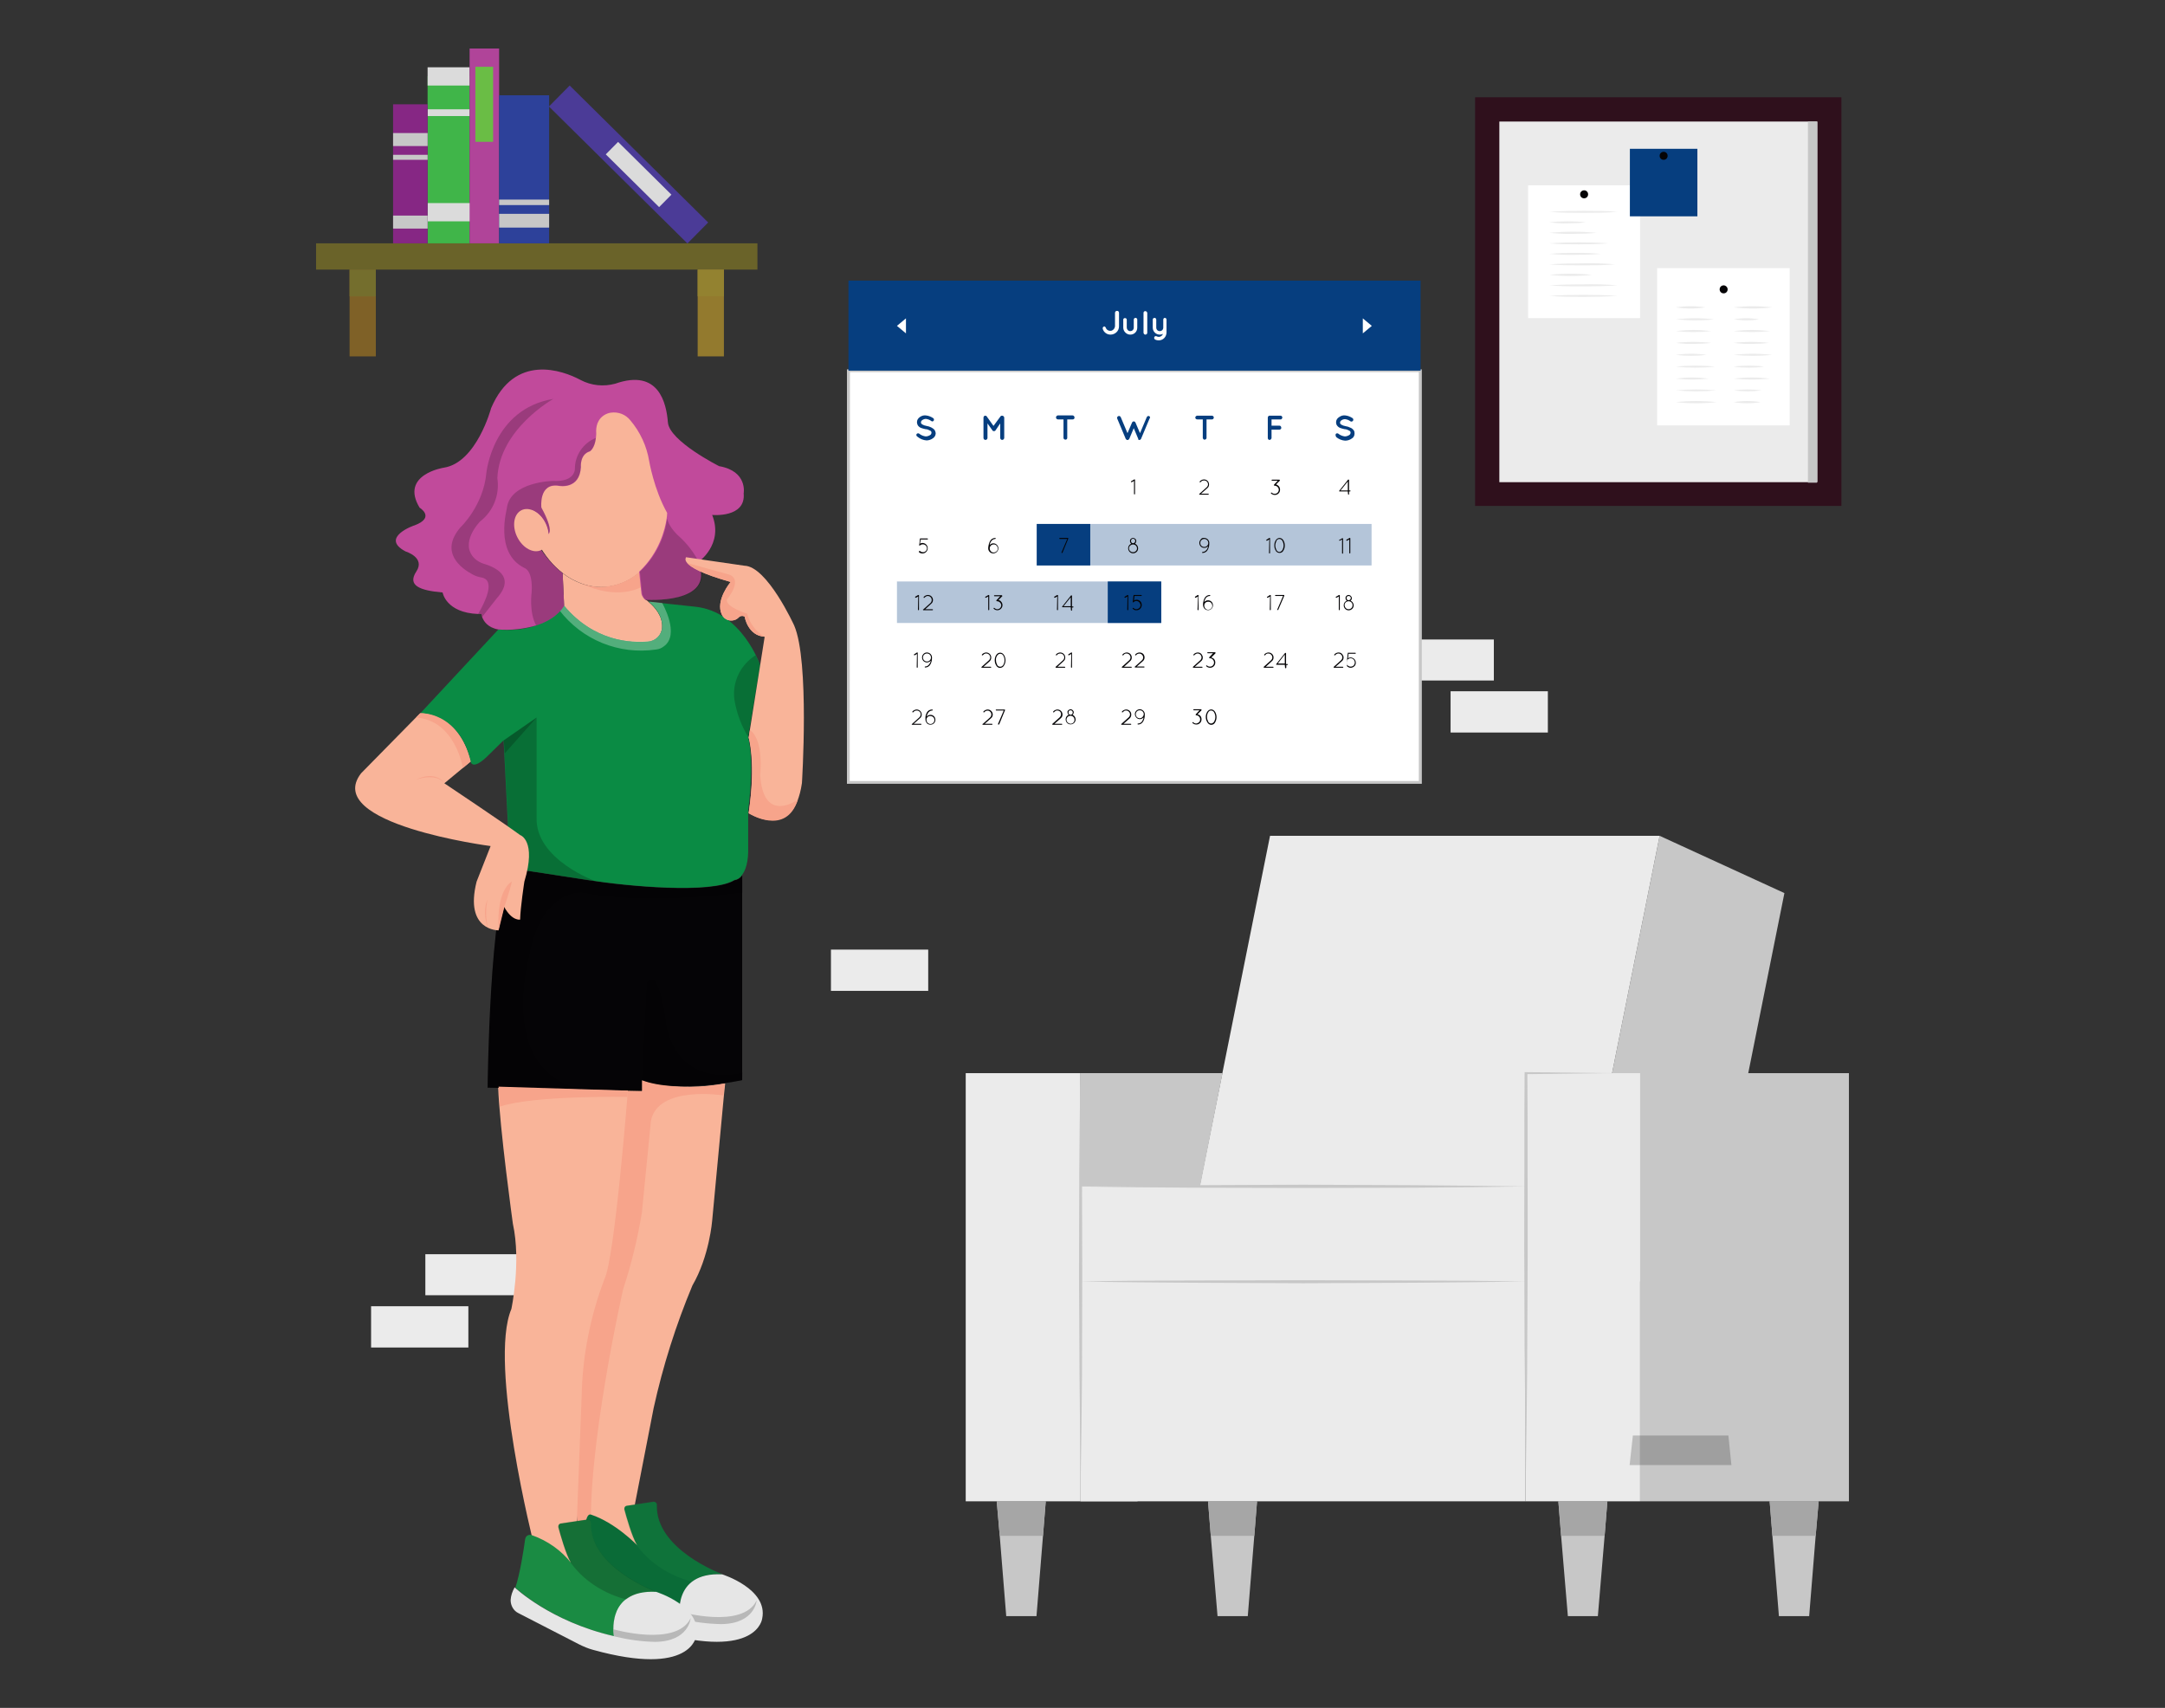 <?xml version="1.0" encoding="utf-8"?>
<!-- Generator: Adobe Illustrator 23.0.3, SVG Export Plug-In . SVG Version: 6.00 Build 0)  -->
<svg version="1.1" id="Layer_1" xmlns="http://www.w3.org/2000/svg" xmlns:xlink="http://www.w3.org/1999/xlink" x="0px" y="0px"
	 viewBox="0 0 865.8 682.9" style="enable-background:new 0 0 865.8 682.9;" xml:space="preserve">
<rect x="0" y="0" width="865.8" height="682.9" fill="#333333" stroke="none"/>
<style type="text/css">
	.st0{fill:#6A6329;}
	.st1{fill:#7F6127;}
	.st2{fill:#746E2D;}
	.st3{fill:#937A2E;}
	.st4{fill:#938230;}
	.st5{fill:#40B549;}
	.st6{fill:#DBDBDB;}
	.st7{fill:#B04499;}
	.st8{fill:#6ABD45;}
	.st9{fill:#4B3B97;}
	.st10{fill:#2D419A;}
	.st11{fill:#C7C7C7;}
	.st12{fill:#862784;}
	.st13{fill:#EBEBEB;}
	.st14{fill:#2F101C;}
	.st15{fill:#FFFFFF;}
	.st16{fill:#050406;}
	.st17{fill:#063E7F;}
	.st18{fill:#A6A6A6;}
	.st19{opacity:0.2;enable-background:new    ;}
	.st20{opacity:0.3;fill:#063E7F;enable-background:new    ;}
	.st21{fill:#F9B499;}
	.st22{fill:#F7A48B;}
	.st23{fill:#0A8B44;}
	.st24{opacity:0.3;fill:#FFFFFF;enable-background:new    ;}
	.st25{fill:#0A6B37;}
	.st26{fill:#E6E6E6;}
	.st27{opacity:0.2;fill:#279546;enable-background:new    ;}
	.st28{fill:#C14A9B;}
	.st29{fill:#1A8B43;}
</style>
<rect x="126.4" y="97.3" class="st0" width="176.5" height="10.5"/>
<rect x="139.8" y="107.8" class="st1" width="10.5" height="34.7"/>
<rect x="139.8" y="107.8" class="st2" width="10.5" height="10.7"/>
<rect x="279" y="107.8" class="st3" width="10.5" height="34.7"/>
<rect x="279" y="107.8" class="st4" width="10.5" height="10.7"/>
<rect x="171" y="30.5" class="st5" width="16.8" height="66.8"/>
<rect x="171" y="26.9" class="st6" width="16.8" height="7.3"/>
<rect x="171" y="43.7" class="st6" width="16.8" height="2.7"/>
<rect x="171" y="81.2" class="st6" width="18.9" height="7.3"/>
<rect x="187.8" y="19.4" class="st7" width="11.8" height="77.9"/>
<rect x="190.1" y="26.7" class="st8" width="7.1" height="30"/>
<rect x="245.5" y="26.8" transform="matrix(0.703 -0.711 0.711 0.703 27.883 198.295)" class="st9" width="11.8" height="77.9"/>
<rect x="251.9" y="54.7" transform="matrix(0.703 -0.711 0.711 0.703 26.277 202.368)" class="st6" width="7" height="30"/>
<rect x="199.6" y="38.1" class="st10" width="20" height="59.2"/>
<rect x="199.6" y="85.5" class="st11" width="20" height="5.5"/>
<rect x="199.6" y="79.8" class="st11" width="20" height="2.2"/>
<rect x="157.2" y="41.7" class="st12" width="13.8" height="55.6"/>
<rect x="157.2" y="86.2" class="st11" width="13.8" height="5.2"/>
<rect x="157.2" y="53.2" class="st11" width="13.8" height="5.2"/>
<rect x="157.2" y="61.9" class="st11" width="13.8" height="2"/>
<rect x="170.1" y="501.5" class="st13" width="38.9" height="16.4"/>
<rect x="148.4" y="522.3" class="st13" width="38.9" height="16.5"/>
<rect x="580.1" y="276.4" class="st13" width="38.9" height="16.5"/>
<rect x="558.5" y="255.7" class="st13" width="38.9" height="16.4"/>
<rect x="693.4" y="522.3" class="st13" width="38.9" height="16.5"/>
<rect x="332.3" y="379.7" class="st13" width="38.9" height="16.5"/>
<rect x="671.7" y="43.6" class="st13" width="38.9" height="16.5"/>
<rect x="693.4" y="64.3" class="st13" width="38.9" height="16.5"/>
<rect x="589.9" y="38.9" class="st14" width="146.5" height="163.4"/>
<rect x="599.6" y="48.6" class="st13" width="127.2" height="144.2"/>
<rect x="611.1" y="74.1" class="st15" width="44.8" height="53.1"/>
<path class="st16" d="M635.1,77.7c0,0.9-0.7,1.6-1.6,1.6s-1.6-0.7-1.6-1.6c0-0.9,0.7-1.6,1.6-1.6l0,0
	C634.4,76.1,635.1,76.8,635.1,77.7z"/>
<path class="st13" d="M619.6,84.7c4.5-0.3,9.1-0.4,13.6-0.4s9.1,0,13.6,0.4c-4.5,0.4-9.1,0.4-13.6,0.4S624.2,85.1,619.6,84.7z"/>
<path class="st13" d="M619.6,88.9c2.4-0.3,4.9-0.4,7.3-0.4c2.5,0,4.9,0.1,7.3,0.4c-2.4,0.3-4.9,0.4-7.3,0.4
	C624.5,89.4,622.1,89.2,619.6,88.9z"/>
<path class="st13" d="M619.6,93.1c6.3-0.6,12.6-0.6,18.9,0c-3.2,0.3-6.3,0.4-9.5,0.4C625.9,93.6,622.8,93.4,619.6,93.1z"/>
<path class="st13" d="M619.6,97.3c4-0.3,7.9-0.4,11.8-0.4s7.9,0.1,11.8,0.4c-3.9,0.3-7.9,0.4-11.8,0.4S623.6,97.7,619.6,97.3z"/>
<path class="st13" d="M619.6,101.5c3.4-0.3,6.8-0.4,10.3-0.4c3.4,0,6.9,0.1,10.3,0.4c-3.4,0.3-6.8,0.4-10.3,0.4
	C626.5,102,623,101.8,619.6,101.5z"/>
<path class="st13" d="M619.6,105.7c4.4-0.3,8.8-0.4,13.2-0.4c4.4-0.1,8.8,0,13.1,0.4c-4.4,0.4-8.8,0.4-13.1,0.4
	S624,106.1,619.6,105.7z"/>
<path class="st13" d="M619.6,109.9c5.7-0.6,11.3-0.6,17,0C631,110.5,625.3,110.5,619.6,109.9z"/>
<path class="st13" d="M619.6,114.1c4.5-0.3,9.1-0.4,13.6-0.4c4.5-0.1,9.1,0,13.6,0.4c-4.5,0.3-9.1,0.4-13.6,0.4
	S624.2,114.5,619.6,114.1z"/>
<path class="st13" d="M619.6,118.3c4.5-0.3,9.1-0.4,13.6-0.4s9.1,0.1,13.6,0.4c-4.5,0.3-9.1,0.4-13.6,0.4S624.2,118.7,619.6,118.3z"
	/>
<rect x="662.7" y="107.2" class="st15" width="53" height="62.9"/>
<path class="st16" d="M690.9,115.7c0,0.9-0.7,1.6-1.6,1.6s-1.6-0.7-1.6-1.6s0.7-1.6,1.6-1.6c0,0,0,0,0,0l0,0
	C690.1,114.1,690.9,114.8,690.9,115.7C690.9,115.7,690.9,115.7,690.9,115.7z"/>
<path class="st13" d="M670.2,122.9c3.9-0.6,7.9-0.6,11.8,0C678,123.5,674.1,123.5,670.2,122.9z"/>
<path class="st13" d="M670.2,127.7c5.1-0.6,10.2-0.6,15.2,0c-2.5,0.3-5.1,0.4-7.6,0.4C675.2,128.1,672.7,127.9,670.2,127.7z"/>
<path class="st13" d="M670.2,132.4c4.7-0.6,9.4-0.6,14.1,0C679.6,132.9,674.9,132.9,670.2,132.4z"/>
<path class="st13" d="M670.2,137.1c2.3-0.3,4.7-0.4,7-0.4c2.4,0,4.7,0.1,7.1,0.4c-2.3,0.3-4.7,0.4-7.1,0.4
	C674.9,137.6,672.5,137.4,670.2,137.1z"/>
<path class="st13" d="M670.2,141.9c4.1-0.6,8.2-0.6,12.3,0C678.4,142.4,674.2,142.4,670.2,141.9z"/>
<path class="st13" d="M670.2,146.6c2.6-0.3,5.2-0.4,7.8-0.4c2.6,0,5.2,0.1,7.8,0.4c-2.6,0.3-5.2,0.4-7.9,0.4
	C675.4,147,672.8,146.9,670.2,146.6z"/>
<path class="st13" d="M670.2,151.4c4.3-0.6,8.7-0.6,13,0C678.8,151.9,674.5,151.9,670.2,151.4z"/>
<path class="st13" d="M670.2,156.1c5.4-0.5,10.8-0.5,16.2,0C681,156.6,675.6,156.6,670.2,156.1z"/>
<path class="st13" d="M670.2,160.8c5.4-0.6,10.8-0.6,16.2,0C681,161.4,675.6,161.4,670.2,160.8z"/>
<path class="st13" d="M693.3,122.9c5.1-0.6,10.3-0.6,15.4,0C703.6,123.5,698.5,123.5,693.3,122.9z"/>
<path class="st13" d="M693.3,127.7c3.4-0.6,6.8-0.6,10.1,0c-1.7,0.3-3.4,0.4-5.1,0.4C696.7,128.1,695,127.9,693.3,127.7z"/>
<path class="st13" d="M693.3,132.4c4.8-0.6,9.7-0.6,14.5,0C703,132.9,698.2,132.9,693.3,132.4z"/>
<path class="st13" d="M693.3,137.1c2.3-0.3,4.7-0.4,7.1-0.4c2.4,0,4.7,0.1,7,0.4c-2.3,0.3-4.7,0.4-7,0.4
	C698.1,137.6,695.7,137.4,693.3,137.1z"/>
<path class="st13" d="M693.3,141.9c5.1-0.6,10.3-0.6,15.4,0C703.6,142.4,698.5,142.4,693.3,141.9z"/>
<path class="st13" d="M693.3,146.6c2-0.3,4.1-0.4,6.1-0.4c2.1,0,4.1,0.1,6.1,0.4c-2,0.3-4.1,0.4-6.1,0.4
	C697.4,147,695.4,146.9,693.3,146.6z"/>
<path class="st13" d="M693.3,151.4c4.8-0.6,9.7-0.6,14.5,0C703,151.9,698.2,151.9,693.3,151.4z"/>
<path class="st13" d="M693.3,156.1c3.7-0.5,7.5-0.5,11.2,0C700.8,156.6,697.1,156.6,693.3,156.1z"/>
<path class="st13" d="M693.3,160.8c3.6-0.6,7.2-0.6,10.8,0C700.5,161.4,696.9,161.4,693.3,160.8z"/>
<rect x="651.8" y="59.5" class="st17" width="27" height="27"/>
<path class="st16" d="M666.9,62.3c0,0.9-0.7,1.6-1.6,1.6c-0.9,0-1.6-0.7-1.6-1.6c0-0.9,0.7-1.6,1.6-1.6l0,0
	C666.2,60.7,666.9,61.4,666.9,62.3z"/>
<rect x="723" y="48.6" class="st11" width="3.6" height="144.4"/>
<polygon class="st11" points="628,512.4 682.4,512.4 713.6,357.1 663.7,334.2 "/>
<polygon class="st13" points="472.1,512.4 628,512.4 663.7,334.2 507.9,334.2 "/>
<rect x="655.9" y="429.1" class="st11" width="83.5" height="171.2"/>
<polygon class="st11" points="432.1,600.3 454.9,600.3 488.9,429.1 432.1,429.1 "/>
<rect x="610.1" y="429.1" class="st13" width="45.8" height="171.2"/>
<rect x="386.2" y="429.1" class="st13" width="45.9" height="171.2"/>
<rect x="432.1" y="512.4" class="st13" width="178" height="87.9"/>
<rect x="432.1" y="474.4" class="st13" width="178" height="38.3"/>
<path class="st11" d="M644.7,429.1l-17.3-0.2l-17.3-0.2h-0.4v0.4l-0.1,20v20c0,13.3-0.1,26.7,0,40.1c0.1,13.4,0,26.7,0.2,40.1
	s0.2,26.7,0.4,40.1c0.2-13.3,0.4-26.7,0.5-40.1c0.1-13.4,0.1-26.7,0.2-40.1s0-26.7,0-40.1v-20l-0.1-20l-0.4,0.4l17.3-0.2
	L644.7,429.1z"/>
<path class="st11" d="M432.1,429.1c-0.3,13.4-0.4,26.8-0.5,40.2l-0.1,40.2l0.2,40.2l0.2,20.1l0.3,20.1l0.3-20.1l0.2-20.1l0.1-40.2
	l-0.1-40.2C432.5,455.9,432.4,442.5,432.1,429.1z"/>
<path class="st11" d="M432.1,512.4c14.8,0.3,29.7,0.4,44.5,0.5l44.5,0.2l44.5-0.2l22.3-0.2l22.3-0.3l-22.3-0.3l-22.3-0.1l-44.5-0.1
	l-44.5,0.1C461.8,512,446.9,512.1,432.1,512.4z"/>
<path class="st11" d="M432.1,474.4c14.8,0.3,29.7,0.4,44.5,0.5l44.5,0.1l44.5-0.1l22.3-0.2l22.3-0.3l-22.3-0.3l-22.3-0.2l-44.4-0.2
	l-44.5,0.2C461.8,474,446.9,474.2,432.1,474.4z"/>
<polygon class="st11" points="707.7,600.3 708.8,614.1 711.4,646.2 723.5,646.2 726.1,614.1 727.3,600.3 "/>
<polygon class="st18" points="727.3,600.3 707.7,600.3 708.8,614.1 726.1,614.1 "/>
<polygon class="st11" points="623.2,600.3 624.3,614.1 627,646.2 639,646.2 641.7,614.1 642.8,600.3 "/>
<polygon class="st18" points="642.8,600.3 623.2,600.3 624.3,614.1 641.7,614.1 "/>
<polygon class="st11" points="483.1,600.3 484.2,614.1 486.9,646.2 499,646.2 501.6,614.1 502.7,600.3 "/>
<polygon class="st18" points="502.7,600.3 483.1,600.3 484.2,614.1 501.6,614.1 "/>
<polygon class="st11" points="398.6,600.3 399.8,614.1 402.4,646.2 414.5,646.2 417.1,614.1 418.2,600.3 "/>
<polygon class="st18" points="398.6,600.3 399.8,614.1 417.1,614.1 418.2,600.3 "/>
<polygon class="st19" points="651.7,585.8 692.4,585.8 691.2,574 653,574 "/>
<rect x="339.3" y="148.3" class="st15" width="228.8" height="164.6"/>
<path class="st11" d="M568.6,313.4H338.7V147.7h229.9V313.4z M339.8,312.3h227.6V148.8H339.9L339.8,312.3z"/>
<rect x="414.6" y="209.5" class="st20" width="133.9" height="16.6"/>
<rect x="358.7" y="232.5" class="st20" width="105.6" height="16.6"/>
<rect x="339.3" y="112.2" class="st17" width="228.8" height="36"/>
<rect x="414.6" y="209.5" class="st17" width="21.4" height="16.6"/>
<rect x="443" y="232.5" class="st17" width="21.4" height="16.6"/>
<path class="st17" d="M366.6,173.5c0.3-0.3,0.7-0.3,1-0.1c0.7,0.6,1.7,1,2.6,1.1c0.6,0,1.2-0.2,1.7-0.5c0.4-0.2,0.6-0.6,0.6-1
	c0-0.2,0-0.3-0.1-0.4c-0.1-0.2-0.2-0.3-0.4-0.4c-0.6-0.3-1.2-0.6-1.9-0.6l0,0c-0.6-0.1-1.2-0.3-1.8-0.5c-0.5-0.2-1-0.6-1.3-1.1
	c-0.2-0.4-0.3-0.8-0.3-1.2c0-0.8,0.4-1.5,1.1-2c0.7-0.5,1.5-0.8,2.4-0.7c1.1,0.1,2.1,0.5,3,1.1c0.3,0.2,0.4,0.6,0.2,1c0,0,0,0,0,0
	l0,0c-0.2,0.3-0.6,0.4-0.9,0.2c0,0,0,0,0,0l0,0c-0.6-0.5-1.4-0.8-2.2-0.9c-0.6,0-1.1,0.2-1.5,0.5c-0.3,0.2-0.5,0.5-0.5,0.9
	c0,0.1,0,0.3,0.1,0.4c0.1,0.1,0.2,0.3,0.4,0.4c0.5,0.3,1.1,0.5,1.7,0.6l0,0c0.7,0.1,1.3,0.3,1.9,0.6c0.6,0.3,1,0.6,1.4,1.1
	c0.2,0.3,0.3,0.7,0.4,1.2c0,0.9-0.5,1.7-1.2,2.1c-0.7,0.5-1.6,0.8-2.5,0.8c-1.3-0.1-2.5-0.6-3.5-1.4
	C366.4,174.3,366.3,173.9,366.6,173.5C366.5,173.5,366.6,173.5,366.6,173.5z"/>
<path class="st17" d="M401.6,167v8.1c0,0.4-0.4,0.8-0.8,0.8c-0.4,0-0.8-0.3-0.8-0.8v-5.8l-1.9,2.8c-0.1,0.2-0.4,0.3-0.6,0.3l0,0
	c-0.3,0-0.5-0.1-0.6-0.3l-2-2.8v5.8c0,0.4-0.3,0.8-0.8,0.8c-0.4,0-0.8-0.3-0.8-0.8l0,0V167c0-0.4,0.3-0.8,0.7-0.8c0,0,0,0,0,0l0,0
	c0.2,0,0.5,0.1,0.6,0.3l2.7,3.8l2.8-3.8c0.1-0.2,0.4-0.3,0.6-0.3l0,0C401.2,166.2,401.6,166.6,401.6,167z"/>
<path class="st17" d="M429,167.7h-2.2v7.4c0,0.4-0.3,0.7-0.7,0.7c0,0,0,0,0,0l0,0c-0.4,0-0.8-0.3-0.8-0.7c0,0,0,0,0,0l0,0v-7.4h-2.2
	c-0.4,0-0.8-0.3-0.8-0.8c0-0.4,0.3-0.7,0.7-0.8c0,0,0,0,0,0h5.9c0.4,0,0.7,0.3,0.8,0.7c0,0,0,0,0,0l0,0
	C429.8,167.4,429.4,167.7,429,167.7z"/>
<path class="st17" d="M459.7,167.4l-3.4,8.1c0,0,0,0.1-0.1,0.1l0,0l-0.1,0.1l0,0l-0.1,0.1l0,0c0,0-0.1,0.1-0.1,0.1h-0.5
	c-0.1,0-0.1,0-0.1-0.1l0,0l-0.1-0.1l0,0v-0.1l0,0v-0.1l-1.8-4.3l-1.8,4.3c0,0,0,0.1-0.1,0.1l0,0l-0.1,0.1l0,0l-0.1,0.1l0,0
	c0,0-0.1,0.1-0.1,0.1h-0.6c0,0-0.1,0-0.1-0.1l0,0l-0.1-0.1l0,0l-0.1-0.1l0,0l-0.1-0.1l-3.4-8.1c-0.2-0.4,0-0.8,0.4-1c0,0,0,0,0,0
	c0.4-0.2,0.8,0,1,0.4c0,0,0,0,0,0l2.7,6.4l1.8-4.2c0.1-0.3,0.4-0.5,0.7-0.5c0.3,0,0.6,0.2,0.7,0.5l1.8,4.2l2.7-6.4
	c0.2-0.4,0.6-0.6,1-0.4l0,0C460,166.6,460,167.1,459.7,167.4z"/>
<path class="st17" d="M484.7,167.7h-2.2v7.4c0,0.4-0.4,0.7-0.8,0.7c-0.4,0-0.6-0.3-0.7-0.7v-7.4h-2.2c-0.4,0-0.8-0.3-0.8-0.7
	c0,0,0,0,0,0l0,0c0-0.4,0.3-0.7,0.7-0.8h5.9c0.4,0,0.8,0.3,0.8,0.7c0,0,0,0,0,0C485.4,167.4,485.1,167.7,484.7,167.7z"/>
<path class="st17" d="M507,175.1V167c0-0.4,0.3-0.8,0.7-0.8c0,0,0,0,0,0h4.5c0.4,0.1,0.7,0.5,0.6,0.9c-0.1,0.3-0.3,0.6-0.6,0.6h-3.7
	v2.5h3.2c0.4,0,0.7,0.4,0.7,0.9c0,0.4-0.3,0.6-0.7,0.7h-3.2v3.3c0,0.4-0.4,0.8-0.8,0.8C507.3,175.9,507,175.6,507,175.1
	C507,175.2,507,175.1,507,175.1L507,175.1z"/>
<path class="st17" d="M534.2,173.5c0.3-0.3,0.7-0.3,1-0.1c0.7,0.6,1.7,1,2.6,1.1c0.6,0,1.2-0.2,1.7-0.5c0.4-0.2,0.6-0.6,0.6-1
	c0-0.2,0-0.3-0.1-0.4c-0.1-0.2-0.2-0.3-0.4-0.4c-0.6-0.3-1.2-0.6-1.9-0.6l0,0c-0.6-0.1-1.2-0.3-1.8-0.5c-0.5-0.2-1-0.6-1.3-1.1
	c-0.2-0.3-0.3-0.8-0.3-1.2c0-0.8,0.5-1.6,1.2-2c0.7-0.5,1.5-0.8,2.4-0.7c1.1,0.1,2.1,0.5,3,1.1c0.3,0.2,0.4,0.7,0.2,1c0,0,0,0,0,0
	c-0.2,0.3-0.6,0.5-1,0.3c0,0,0,0,0,0l0,0c-0.6-0.5-1.4-0.8-2.2-0.9c-0.6,0-1.1,0.2-1.5,0.5c-0.3,0.2-0.5,0.5-0.5,0.9
	c0,0.1,0,0.3,0.1,0.4c0.1,0.1,0.2,0.3,0.4,0.4c0.5,0.3,1.1,0.5,1.7,0.6l0,0c0.7,0.1,1.3,0.3,1.9,0.6c0.6,0.2,1,0.6,1.4,1.1
	c0.2,0.3,0.3,0.8,0.3,1.2c0,0.9-0.4,1.7-1.2,2.1c-0.7,0.5-1.6,0.8-2.6,0.8c-1.3-0.1-2.5-0.6-3.5-1.4
	C534.1,174.3,534,173.9,534.2,173.5L534.2,173.5z"/>
<path class="st16" d="M367.6,220.6c-0.1-0.1-0.1-0.2,0-0.3c0.1-0.1,0.2-0.1,0.3,0l0,0c0.3,0.3,0.7,0.5,1.2,0.5
	c0.9,0,1.6-0.7,1.6-1.6c0-0.4-0.2-0.8-0.5-1.1c-0.6-0.6-1.7-0.6-2.3,0c0,0,0,0,0,0c-0.1,0.1-0.2,0.1-0.3,0l0,0c0,0,0,0,0-0.1l0,0
	v-0.1l0,0l0.3-2.5c0-0.1,0-0.1,0.1-0.1c0,0,0.1,0,0.1,0h2.8c0.1,0,0.2,0.1,0.2,0.2c0,0,0,0,0,0c0,0.1-0.1,0.2-0.2,0.2l0,0h-2.7
	l-0.3,1.7c0.3-0.2,0.6-0.3,1-0.3c1.1,0,2.1,0.9,2.1,2.1c0,1.1-0.9,2.1-2.1,2.1c-0.6,0-1.1-0.2-1.5-0.6l0,0L367.6,220.6z"/>
<path class="st16" d="M395.9,216.4c0.4-0.8,1.2-1.3,2.1-1.3c0.1,0,0.2,0.1,0.2,0.2l0,0c0,0.1-0.1,0.2-0.2,0.2
	c-0.8,0-1.4,0.5-1.8,1.2c-0.2,0.4-0.4,0.8-0.4,1.2c0.7-0.8,2-0.9,2.8-0.1c0.8,0.7,0.9,2,0.1,2.8c-0.7,0.8-2,0.9-2.8,0.2
	c-0.4-0.4-0.7-0.9-0.7-1.4v-0.4C395.3,218,395.5,217.2,395.9,216.4z M395.8,219.2c0,0,0,0.1,0,0.1v0.1c0.1,0.9,0.8,1.6,1.7,1.5
	c0.9-0.1,1.6-0.8,1.5-1.7c-0.1-0.9-0.8-1.6-1.7-1.5C396.5,217.7,395.8,218.4,395.8,219.2L395.8,219.2z"/>
<path class="st16" d="M424.5,220.9l2.3-5.4h-3c-0.1,0-0.2-0.1-0.2-0.2c0-0.1,0.1-0.2,0.2-0.2h3.2c0,0,0.1,0,0.1,0
	c0.1,0,0.1,0.1,0.1,0.1c0,0,0,0,0,0.1c0,0,0,0.1,0,0.1l-2.3,5.6c0,0.1-0.1,0.1-0.2,0.1c0,0-0.1,0-0.1,0
	C424.5,221.1,424.5,221,424.5,220.9z"/>
<path class="st16" d="M453.1,215.1c0.7,0,1.3,0.5,1.3,1.2c0,0.4-0.2,0.8-0.5,1.1c1,0.4,1.5,1.6,1.1,2.6c-0.4,1-1.6,1.5-2.6,1.1
	s-1.5-1.6-1.1-2.6c0.2-0.5,0.6-0.9,1.1-1.1c-0.3-0.2-0.5-0.6-0.5-1C451.8,215.7,452.4,215.1,453.1,215.1
	C453.1,215.1,453.1,215.1,453.1,215.1L453.1,215.1z M453.1,220.8c0.9,0,1.6-0.7,1.6-1.5c0,0,0,0,0,0l0,0c0-0.9-0.7-1.6-1.6-1.6
	c-0.8,0-1.5,0.6-1.6,1.3c0,0.1,0,0.2,0,0.3C451.5,220.1,452.2,220.8,453.1,220.8L453.1,220.8z M453.1,217.2c0.5,0,0.9-0.4,0.9-0.9
	c0-0.5-0.4-0.9-0.9-0.9l0,0c-0.5,0-0.8,0.4-0.8,0.9l0,0C452.3,216.8,452.6,217.2,453.1,217.2L453.1,217.2z"/>
<path class="st16" d="M481.6,215.1c1,0,1.9,0.8,2,1.8l0,0v0.5c0,0.8-0.2,1.7-0.6,2.4c-0.4,0.8-1.2,1.3-2.1,1.3l0,0
	c-0.1,0-0.2-0.1-0.2-0.2c0,0,0,0,0,0c0-0.1,0.1-0.1,0.2-0.2c0.8,0,1.4-0.5,1.8-1.1c0.2-0.4,0.4-0.8,0.4-1.2c-0.7,0.8-2,0.9-2.8,0.2
	s-0.9-2-0.2-2.8C480.4,215.2,481,215,481.6,215.1L481.6,215.1z M483.2,217.1c0-0.9-0.7-1.6-1.6-1.6c-0.9,0-1.6,0.7-1.6,1.6
	c0,0.9,0.7,1.6,1.6,1.6C482.5,218.7,483.2,218,483.2,217.1C483.2,217.1,483.2,217.1,483.2,217.1z"/>
<path class="st16" d="M507.6,215.7l-0.9,0.5h-0.1c-0.1,0-0.1,0-0.2-0.1c-0.1-0.1,0-0.2,0.1-0.3c0,0,0,0,0,0l0,0l1.1-0.7
	c0.1-0.1,0.2,0,0.3,0.1c0,0,0,0,0,0c0,0.1,0,0.1,0,0.2v5.7c0,0.1-0.1,0.2-0.2,0.2c0,0,0,0,0,0c-0.1,0-0.2-0.1-0.2-0.2c0,0,0,0,0,0
	L507.6,215.7z"/>
<path class="st16" d="M509.6,218.1c0-0.8,0.2-1.5,0.6-2.1c0.3-0.5,0.9-0.9,1.5-0.9c0.6,0,1.2,0.4,1.5,0.9c0.4,0.6,0.6,1.4,0.6,2.1
	c0,0.8-0.2,1.5-0.6,2.1c-0.4,0.8-1.4,1.1-2.3,0.7c-0.3-0.2-0.6-0.4-0.7-0.7C509.8,219.6,509.6,218.9,509.6,218.1z M510,218.1
	c0,0.7,0.2,1.3,0.5,1.9c0.2,0.4,0.7,0.7,1.1,0.7c0.5,0,0.9-0.3,1.2-0.7c0.7-1.2,0.7-2.6,0-3.8c-0.2-0.4-0.7-0.7-1.2-0.7
	c-0.5,0-0.9,0.3-1.1,0.7C510.2,216.8,510,217.5,510,218.1z"/>
<path class="st16" d="M536.7,215.7l-0.9,0.5h-0.1c-0.1,0-0.2-0.1-0.2-0.2c0-0.1,0-0.1,0.1-0.1l0,0l1.2-0.7c0.1,0,0.2,0,0.3,0.1
	c0,0.1,0,0.1,0,0.2v5.7c0,0.1-0.1,0.2-0.2,0.2c-0.1,0-0.2-0.1-0.2-0.2L536.7,215.7z"/>
<path class="st16" d="M539.6,215.7l-0.9,0.5h-0.1c-0.1,0-0.1,0-0.2-0.1c-0.1-0.1,0-0.2,0.1-0.3c0,0,0,0,0,0l0,0l1.2-0.7
	c0.1-0.1,0.2,0,0.3,0.1c0,0,0,0,0,0c0,0.1,0,0.1,0,0.2v5.7c0,0.1-0.1,0.2-0.2,0.2l0,0c-0.1,0-0.2-0.1-0.2-0.2L539.6,215.7z"/>
<path class="st16" d="M453.5,192.3l-0.9,0.5c0,0-0.1,0-0.1,0c-0.1,0-0.1,0-0.2-0.1c-0.1-0.1,0-0.2,0.1-0.3c0,0,0,0,0,0l0,0l1.2-0.7
	c0.1-0.1,0.2,0,0.3,0.1c0,0,0,0,0,0l0,0c0,0,0,0.1,0,0.1v5.6c0,0.1-0.1,0.2-0.2,0.2c0,0,0,0,0,0l0,0c-0.1,0-0.2-0.1-0.2-0.2
	L453.5,192.3z"/>
<path class="st16" d="M479.7,197.4l2.9-2.6c0.3-0.3,0.5-0.7,0.5-1.1c0-0.9-0.7-1.6-1.6-1.6c0,0,0,0,0,0c-0.4,0-0.8,0.1-1.1,0.4
	l-0.3,0.3c-0.1,0.1-0.2,0.1-0.3,0l0,0c-0.1-0.1-0.1-0.2,0-0.3c0,0,0,0,0,0l0,0l0.3-0.3c0.4-0.3,0.9-0.5,1.4-0.5c1.1,0,2,0.9,2,2
	c0,0.6-0.2,1.1-0.7,1.5l-2.5,2.2h2.9c0.1,0,0.2,0.1,0.2,0.2l0,0c0,0.1-0.1,0.2-0.2,0.2h-3.5c-0.1,0-0.1,0-0.2-0.1
	C479.6,197.7,479.6,197.5,479.7,197.4L479.7,197.4z"/>
<path class="st16" d="M511.9,192.1l-1.6,1.6c0.4,0.1,0.7,0.3,1,0.6c0.4,0.4,0.6,0.9,0.6,1.5c0,0.6-0.2,1.1-0.6,1.5
	c-0.4,0.4-0.9,0.6-1.5,0.6c-0.5,0-1.1-0.2-1.5-0.6c-0.1-0.1-0.1-0.2,0-0.3c0.1-0.1,0.2-0.1,0.3,0c0.6,0.6,1.7,0.6,2.3,0
	c0.3-0.3,0.5-0.7,0.5-1.2c0-0.4-0.2-0.8-0.5-1.1c-0.3-0.3-0.7-0.5-1.2-0.5c-0.1,0-0.1,0-0.2-0.1l0,0c-0.1-0.1-0.1-0.2,0-0.3
	c0,0,0,0,0,0l0,0l1.5-1.6h-2.3c-0.1,0-0.2-0.1-0.2-0.2c0,0,0,0,0,0l0,0c0-0.1,0.1-0.2,0.2-0.2c0,0,0,0,0,0h2.9
	c0.1,0,0.2,0.1,0.2,0.2c0,0,0,0,0,0l0,0L511.9,192.1L511.9,192.1z"/>
<path class="st16" d="M539,196.5h-3.3c0,0-0.1,0-0.1,0c-0.1-0.1-0.1-0.2,0-0.3c0,0,0,0,0,0l0,0l3.5-4.4l0,0c0.1-0.1,0.2-0.1,0.3,0
	c0,0,0,0,0,0l0,0c0,0,0.1,0.1,0.1,0.1l0,0v4.2h0.4c0.1,0,0.2,0.1,0.2,0.2c0,0,0,0,0,0c0,0.1-0.1,0.2-0.2,0.2l0,0h-0.4v1.1
	c0,0.1-0.1,0.2-0.2,0.2l0,0l0,0c-0.1,0-0.2-0.1-0.2-0.2c0,0,0,0,0,0L539,196.5z M539,196.1v-3.6l-2.9,3.6H539z"/>
<path class="st16" d="M366.7,261.5l-0.9,0.5h-0.1c-0.1,0-0.1,0-0.2-0.1c-0.1-0.1,0-0.2,0.1-0.3c0,0,0,0,0,0l0,0l1.1-0.7
	c0.1-0.1,0.2,0,0.3,0.1c0,0,0,0,0,0c0,0.1,0,0.1,0,0.2v5.6c0,0.1-0.1,0.2-0.2,0.2l0,0c-0.1,0-0.2-0.1-0.2-0.2L366.7,261.5z"/>
<path class="st16" d="M370.7,260.9c1,0,1.9,0.8,2,1.8l0,0v0.5c0,0.8-0.2,1.7-0.6,2.4c-0.4,0.8-1.2,1.3-2.1,1.3l0,0
	c-0.1,0-0.2-0.1-0.2-0.2c0-0.1,0.1-0.2,0.2-0.2c0,0,0,0,0,0l0,0c0.8,0,1.4-0.5,1.8-1.2c0.2-0.4,0.4-0.7,0.4-1.1
	c-0.7,0.8-2,0.9-2.8,0.2s-0.9-2-0.2-2.8C369.6,261.1,370.1,260.9,370.7,260.9L370.7,260.9z M372.3,262.9c0-0.9-0.7-1.6-1.6-1.6
	c-0.9,0-1.6,0.7-1.6,1.6c0,0.9,0.7,1.6,1.6,1.6C371.6,264.5,372.3,263.8,372.3,262.9L372.3,262.9z"/>
<path class="st16" d="M392.6,266.6l2.9-2.6c0.3-0.3,0.5-0.7,0.5-1.1c0-0.9-0.7-1.6-1.6-1.6c-0.4,0-0.8,0.1-1,0.4L393,262
	c-0.1,0.1-0.2,0.1-0.3,0l0,0c-0.1-0.1-0.1-0.2,0-0.3l0,0l0.3-0.3c0.4-0.3,0.9-0.5,1.4-0.5c1.1,0,2,0.9,2,2c0,0.6-0.2,1.1-0.6,1.5
	l-2.5,2.2h2.9c0.1,0,0.2,0.1,0.2,0.2c0,0,0,0,0,0c0,0.1-0.1,0.2-0.2,0.2h-3.5c-0.1,0-0.1,0-0.2-0.1
	C392.4,266.9,392.4,266.8,392.6,266.6L392.6,266.6z"/>
<path class="st16" d="M397.8,264c0-0.8,0.2-1.5,0.6-2.1c0.5-0.8,1.5-1.2,2.4-0.7c0.3,0.2,0.5,0.4,0.7,0.7c0.4,0.6,0.6,1.4,0.6,2.1
	c0,0.8-0.2,1.5-0.6,2.1c-0.4,0.8-1.5,1.2-2.3,0.8c0,0,0,0,0,0c-0.3-0.2-0.6-0.4-0.8-0.8C398,265.5,397.8,264.8,397.8,264z
	 M398.3,264c0,0.7,0.2,1.3,0.5,1.9c0.2,0.4,0.7,0.7,1.2,0.7c0.5,0,0.9-0.3,1.2-0.7c0.7-1.2,0.7-2.6,0-3.8c-0.2-0.4-0.7-0.7-1.2-0.7
	c-0.5,0-0.9,0.3-1.2,0.7C398.4,262.7,398.2,263.3,398.3,264z"/>
<path class="st16" d="M422.2,266.6l2.9-2.6c0.3-0.3,0.5-0.7,0.5-1.1c0-0.9-0.7-1.6-1.6-1.6c-0.4,0-0.8,0.1-1.1,0.4l-0.3,0.3
	c-0.1,0.1-0.2,0.1-0.3,0l0,0c-0.1-0.1-0.1-0.2,0-0.3l0,0l0.3-0.3c0.4-0.3,0.9-0.5,1.4-0.5c1.1,0,2,0.9,2,2c0,0.6-0.2,1.1-0.7,1.5
	l-2.4,2.2h2.9c0.1,0,0.2,0.1,0.2,0.2c0,0.1-0.1,0.2-0.2,0.2h-3.5c-0.1,0-0.1,0-0.2-0.1C422.1,266.9,422.1,266.8,422.2,266.6
	C422.2,266.7,422.2,266.6,422.2,266.6z"/>
<path class="st16" d="M428.4,261.5l-0.9,0.5h-0.1c-0.1,0-0.2,0-0.2-0.1c-0.1-0.1,0-0.2,0.1-0.3l0,0l1.1-0.7c0.1-0.1,0.2,0,0.3,0.1
	c0,0,0,0,0,0c0,0.1,0,0.1,0,0.2v5.6c0,0.1-0.1,0.2-0.2,0.2l0,0c-0.1,0-0.2-0.1-0.2-0.2L428.4,261.5z"/>
<path class="st16" d="M448.7,266.6l2.9-2.6c0.3-0.3,0.5-0.7,0.5-1.1c0-0.9-0.7-1.6-1.6-1.6c-0.4,0-0.8,0.1-1,0.4l-0.3,0.3
	c-0.1,0.1-0.2,0.1-0.3,0l0,0c-0.1-0.1-0.1-0.2,0-0.3l0,0l0.3-0.3c0.4-0.3,0.9-0.5,1.4-0.5c1.1,0,2,0.9,2,2c0,0.6-0.2,1.1-0.7,1.5
	l-2.4,2.2h2.9c0.1,0,0.2,0.1,0.2,0.2c0,0,0,0,0,0c0,0.1-0.1,0.2-0.2,0.2h-3.5c-0.1,0-0.1,0-0.2-0.1
	C448.5,266.9,448.5,266.8,448.7,266.6L448.7,266.6z"/>
<path class="st16" d="M453.8,266.6l2.9-2.6c0.6-0.6,0.6-1.6,0-2.2c-0.6-0.6-1.5-0.6-2.1-0.1l-0.3,0.3c-0.1,0.1-0.2,0.1-0.3,0l0,0
	c-0.1-0.1-0.1-0.2,0-0.3l0,0l0.3-0.3c0.4-0.3,0.9-0.5,1.4-0.5c0.6,0,1.1,0.2,1.5,0.6c0.7,0.8,0.7,2.1-0.1,2.8l-2.5,2.2h2.9
	c0.1,0,0.2,0.1,0.2,0.2c0,0.1-0.1,0.2-0.2,0.2H454c-0.1,0-0.1,0-0.2-0.1C453.8,266.8,453.8,266.7,453.8,266.6z"/>
<path class="st16" d="M477.1,266.6l2.9-2.6c0.3-0.3,0.5-0.7,0.5-1.1c0-0.9-0.7-1.6-1.6-1.6c0,0,0,0,0,0c-0.4,0-0.7,0.2-1,0.4
	l-0.3,0.3c-0.1,0.1-0.2,0.1-0.3,0l0,0c-0.1-0.1-0.1-0.2,0-0.3l0.3-0.3c0.4-0.3,0.9-0.5,1.4-0.5c0.6,0,1.1,0.2,1.5,0.7
	c0.3,0.4,0.5,0.8,0.5,1.3c0,0.6-0.2,1.1-0.7,1.5l-2.5,2.2h2.9c0.1,0,0.2,0.1,0.2,0.2c0,0.1-0.1,0.2-0.2,0.2h-3.5
	c-0.1,0-0.1,0-0.1-0.1C477,266.9,477,266.8,477.1,266.6L477.1,266.6z"/>
<path class="st16" d="M486,261.3l-1.6,1.6c0.4,0.1,0.8,0.3,1,0.5c0.4,0.4,0.6,0.9,0.6,1.5c0,0.6-0.2,1.1-0.6,1.5
	c-0.4,0.4-0.9,0.6-1.5,0.6c-0.5,0-1.1-0.2-1.5-0.6c-0.1-0.1-0.1-0.2,0-0.3l0,0c0.1-0.1,0.2-0.1,0.3,0c0.6,0.6,1.7,0.6,2.3,0
	c0.3-0.3,0.5-0.7,0.5-1.2c0-0.4-0.2-0.9-0.5-1.2c-0.3-0.3-0.7-0.5-1.2-0.5c-0.1,0-0.1,0-0.2-0.1l0,0c-0.1-0.1-0.1-0.2,0-0.3l0,0
	l1.5-1.6H483c-0.1,0-0.2-0.1-0.2-0.2s0.1-0.2,0.2-0.2l0,0h2.9c0.1,0,0.2,0.1,0.2,0.2v0.1C486.1,261.3,486,261.3,486,261.3z"/>
<path class="st16" d="M505.4,266.6l2.9-2.6c0.3-0.3,0.5-0.7,0.5-1.1c0-0.9-0.7-1.6-1.6-1.6c-0.4,0-0.8,0.1-1,0.4l-0.3,0.3
	c-0.1,0.1-0.2,0.1-0.3,0l0,0c-0.1-0.1-0.1-0.2,0-0.3l0,0l0.3-0.3c0.4-0.3,0.9-0.5,1.4-0.5c1.1,0,2,0.9,2,2c0,0.6-0.2,1.1-0.7,1.5
	l-2.4,2.2h2.9c0.1,0,0.2,0.1,0.2,0.2c0,0,0,0,0,0c0,0.1-0.1,0.2-0.2,0.2h-3.5c-0.1,0-0.1,0-0.2-0.1
	C505.3,266.9,505.3,266.8,505.4,266.6L505.4,266.6z"/>
<path class="st16" d="M513.8,265.8h-3.3c0,0-0.1,0-0.1,0c-0.1-0.1-0.1-0.2,0-0.3c0,0,0,0,0,0l0,0l3.5-4.4l0,0c0.1-0.1,0.2-0.1,0.3,0
	l0,0c0,0,0.1,0.1,0.1,0.1v4.3h0.4c0.1,0,0.2,0,0.3,0.1c0,0,0,0,0,0c0,0.1,0,0.2-0.1,0.3c0,0,0,0,0,0c0,0-0.1,0-0.1,0h-0.4v1
	c0,0.1,0,0.2-0.2,0.3c-0.1,0-0.2,0-0.3-0.2l0,0c0,0,0-0.1,0-0.1L513.8,265.8z M513.8,265.3v-3.6l-2.8,3.6L513.8,265.3z"/>
<path class="st16" d="M533.4,266.6l2.9-2.6c0.3-0.3,0.5-0.7,0.5-1.1c0-0.9-0.7-1.6-1.6-1.6c0,0,0,0,0,0c-0.4,0-0.7,0.2-1,0.4
	l-0.3,0.3c-0.1,0.1-0.2,0.1-0.3,0l0,0c-0.1-0.1-0.1-0.2,0-0.3l0.3-0.3c0.4-0.3,0.9-0.5,1.4-0.5c0.6,0,1.1,0.2,1.5,0.7
	c0.3,0.4,0.5,0.8,0.5,1.3c0,0.6-0.2,1.1-0.7,1.5l-2.5,2.2h2.9c0.1,0,0.2,0.1,0.2,0.2c0,0.1-0.1,0.2-0.2,0.2h-3.5
	c-0.1,0-0.1,0-0.2-0.1C533.3,266.9,533.3,266.8,533.4,266.6L533.4,266.6z"/>
<path class="st16" d="M538.7,266.4c-0.1-0.1-0.1-0.2,0-0.3c0.1-0.1,0.2-0.1,0.3,0c0,0,0,0,0,0l0,0c0.6,0.6,1.7,0.6,2.3,0
	c0.3-0.3,0.5-0.7,0.5-1.2c0-0.4-0.2-0.9-0.5-1.2c-0.3-0.3-0.7-0.5-1.2-0.5c-0.4,0-0.8,0.2-1.2,0.5c-0.1,0.1-0.2,0.1-0.3,0
	c0,0,0,0,0,0l0,0 M538.7,263.7L538.7,263.7L538.7,263.7L538.7,263.7l0.3-2.6c0-0.1,0-0.1,0.1-0.1c0,0,0.1,0,0.1,0h2.8
	c0.1,0,0.2,0.1,0.2,0.2s-0.1,0.2-0.2,0.2l0,0h-2.7l-0.2,1.8c0.3-0.2,0.6-0.3,1-0.3c1.1,0,2.1,0.9,2.1,2.1c0,0.5-0.2,1.1-0.6,1.4
	c-0.4,0.4-0.9,0.6-1.5,0.6c-0.6,0-1.1-0.3-1.5-0.7L538.7,263.7z"/>
<path class="st16" d="M364.8,289.4l2.9-2.6c0.6-0.6,0.7-1.6,0.1-2.2c0,0,0,0,0,0c-0.3-0.3-0.7-0.5-1.2-0.5c-0.4,0-0.8,0.1-1.1,0.4
	l-0.3,0.3c-0.1,0.1-0.2,0.1-0.3,0c0,0,0,0,0,0l0,0c-0.1-0.1-0.1-0.2,0-0.3c0,0,0,0,0,0l0,0l0.3-0.3c0.4-0.3,0.9-0.5,1.4-0.5
	c1.1,0,2,0.9,2,2c0,0.6-0.2,1.1-0.7,1.5l-2.5,2.2h2.9c0.1,0,0.2,0.1,0.2,0.2c0,0,0,0,0,0c0,0.1-0.1,0.2-0.2,0.2h-3.5
	c-0.1,0-0.1,0-0.2,0C364.6,289.7,364.6,289.6,364.8,289.4C364.7,289.4,364.7,289.4,364.8,289.4z"/>
<path class="st16" d="M370.6,285c0.4-0.8,1.2-1.3,2.1-1.3c0.1,0,0.2,0,0.3,0.1c0,0,0,0,0,0c0,0.1,0,0.2-0.1,0.3c0,0,0,0,0,0h-0.1
	c-0.8,0-1.4,0.5-1.8,1.2c-0.2,0.4-0.4,0.8-0.4,1.2c0.7-0.8,2-0.9,2.8-0.2c0.8,0.7,0.9,2,0.2,2.8c-0.7,0.8-2,0.9-2.8,0.2
	c-0.4-0.4-0.6-0.9-0.7-1.4v-0.4C370,286.6,370.2,285.8,370.6,285z M370.5,287.8c0,0,0,0.1,0,0.1v0.1c0.1,0.9,0.8,1.5,1.7,1.5
	c0.9-0.1,1.5-0.8,1.5-1.7c-0.1-0.9-0.8-1.5-1.7-1.5C371.1,286.3,370.5,287,370.5,287.8L370.5,287.8z"/>
<path class="st16" d="M393.1,289.4l2.9-2.6c0.6-0.6,0.6-1.6,0-2.2c-0.6-0.6-1.5-0.6-2.1-0.1l-0.3,0.3c-0.1,0.1-0.2,0.1-0.3,0l0,0
	c-0.1-0.1-0.1-0.2,0-0.3l0,0l0.3-0.3c0.4-0.3,0.9-0.5,1.4-0.5c1.1,0,2,0.9,2,2l0,0c0,0.6-0.2,1.1-0.7,1.5l-2.5,2.2h2.9
	c0.1,0,0.2,0.1,0.2,0.2l0,0c0,0.1-0.1,0.2-0.2,0.2h-3.5c-0.1,0-0.1,0-0.2,0c-0.1-0.1-0.2-0.2-0.1-0.3
	C393,289.5,393,289.4,393.1,289.4z"/>
<path class="st16" d="M399.1,289.5l2.3-5.4h-3c-0.1,0-0.2-0.1-0.2-0.2c0-0.1,0.1-0.2,0.2-0.2h3.4c0.1,0,0.1,0.1,0.1,0.1
	c0,0,0,0,0,0.1c0,0,0,0.1,0,0.1l-2.3,5.6c0,0.1-0.1,0.1-0.2,0.1h-0.2C399.1,289.7,399.1,289.6,399.1,289.5z"/>
<path class="st16" d="M420.9,289.4l2.9-2.6c0.6-0.6,0.7-1.5,0.2-2.2c0,0,0,0,0,0l0,0c-0.6-0.6-1.6-0.7-2.2-0.1l-0.3,0.3
	c-0.1,0.1-0.2,0.1-0.3,0l0,0c-0.1-0.1-0.1-0.2,0-0.3l0,0l0.3-0.3c0.4-0.3,0.9-0.5,1.4-0.5c1.1,0,2,0.9,2,2c0,0.6-0.2,1.1-0.7,1.5
	l-2.5,2.2h2.9c0.1,0,0.2,0.1,0.2,0.2l0,0c0,0.1-0.1,0.2-0.2,0.2h-3.5c-0.1,0-0.1,0-0.2,0c-0.1-0.1-0.1-0.2-0.1-0.3c0,0,0,0,0,0
	C420.9,289.5,420.9,289.4,420.9,289.4z"/>
<path class="st16" d="M428.1,283.6c0.7,0,1.3,0.6,1.3,1.2c0,0,0,0,0,0c0,0.4-0.2,0.8-0.5,1c1,0.4,1.5,1.6,1.1,2.6
	c-0.4,1-1.6,1.5-2.6,1.1c-1-0.4-1.5-1.6-1.1-2.6c0.2-0.5,0.6-0.9,1.1-1.1c-0.3-0.2-0.5-0.6-0.5-1
	C426.8,284.2,427.4,283.7,428.1,283.6C428.1,283.6,428.1,283.6,428.1,283.6L428.1,283.6z M428.1,289.4c0.9,0,1.6-0.7,1.6-1.6
	c0-0.9-0.7-1.6-1.6-1.6c-0.9,0-1.6,0.7-1.6,1.6c0,0,0,0,0,0l0,0C426.5,288.6,427.2,289.3,428.1,289.4
	C428.1,289.3,428.1,289.3,428.1,289.4L428.1,289.4z M428.1,285.8c0.5,0,0.9-0.4,0.9-0.9c0-0.5-0.4-0.9-0.9-0.9l0,0l0,0
	c-0.5,0-0.8,0.4-0.8,0.8c0,0,0,0,0,0l0,0C427.2,285.3,427.6,285.8,428.1,285.8C428.1,285.8,428.1,285.8,428.1,285.8L428.1,285.8
	L428.1,285.8z"/>
<path class="st16" d="M448.5,289.4l2.9-2.6c0.3-0.3,0.5-0.7,0.5-1.1c0-0.9-0.7-1.6-1.6-1.6c-0.4,0-0.7,0.1-1,0.4l-0.3,0.3
	c-0.1,0.1-0.2,0.1-0.3,0l0,0c-0.1-0.1-0.1-0.2,0-0.3l0,0l0.3-0.3c0.4-0.3,0.9-0.5,1.4-0.5c1.1,0,2,0.9,2,2l0,0
	c0,0.6-0.2,1.1-0.6,1.5l-2.5,2.2h2.9c0.1,0,0.2,0.1,0.2,0.2l0,0c0,0.1-0.1,0.2-0.2,0.2h-3.5c-0.1,0-0.1,0-0.2,0
	C448.3,289.7,448.3,289.6,448.5,289.4C448.4,289.5,448.4,289.5,448.5,289.4L448.5,289.4z"/>
<path class="st16" d="M455.8,283.6c1,0,1.9,0.8,2,1.8l0,0v0.6c0,0.8-0.2,1.7-0.6,2.4c-0.4,0.8-1.2,1.3-2.1,1.3l0,0
	c-0.1,0-0.2-0.1-0.2-0.2l0,0c0-0.1,0.1-0.2,0.2-0.2c0.8,0,1.5-0.5,1.8-1.2c0.2-0.4,0.4-0.8,0.4-1.2c-0.8,0.8-2,0.9-2.8,0.1
	c-0.8-0.8-0.9-2-0.1-2.8C454.7,283.9,455.2,283.6,455.8,283.6L455.8,283.6L455.8,283.6z M457.4,285.6c0-0.9-0.7-1.6-1.6-1.6
	c-0.9,0-1.6,0.7-1.6,1.6c0,0.9,0.7,1.6,1.6,1.6c0,0,0,0,0,0l0,0C456.6,287.2,457.3,286.5,457.4,285.6L457.4,285.6z"/>
<path class="st16" d="M480.5,284l-1.6,1.6c0.4,0.1,0.8,0.3,1,0.5c0.4,0.4,0.6,0.9,0.6,1.5c0,0.6-0.2,1.1-0.6,1.5
	c-0.4,0.4-0.9,0.6-1.5,0.6c-0.5,0-1.1-0.2-1.5-0.6c-0.1-0.1-0.1-0.2,0-0.3c0,0,0,0,0,0c0.1-0.1,0.2-0.1,0.3,0l0,0
	c0.3,0.3,0.7,0.5,1.1,0.5c0.4,0,0.8-0.2,1.2-0.5c0.6-0.6,0.6-1.7,0-2.3c0,0,0,0,0,0c-0.3-0.3-0.7-0.5-1.1-0.5c-0.1,0-0.1,0-0.2-0.1
	l0,0c-0.1-0.1-0.1-0.2,0-0.3c0,0,0,0,0,0l0,0l1.5-1.6h-2.3c-0.1,0-0.2-0.1-0.2-0.2l0,0c0-0.1,0.1-0.2,0.2-0.2c0,0,0,0,0,0h2.9
	c0.1,0,0.2,0.1,0.2,0.2v0.2H480.5z"/>
<path class="st16" d="M482.2,286.7c0-0.8,0.2-1.5,0.6-2.1c0.5-0.8,1.5-1.2,2.4-0.7c0.3,0.2,0.5,0.4,0.7,0.7c0.8,1.3,0.8,3,0,4.3
	c-0.4,0.8-1.5,1.2-2.3,0.7c-0.3-0.2-0.6-0.4-0.7-0.7C482.4,288.2,482.2,287.5,482.2,286.7z M482.7,286.7c0,0.7,0.2,1.3,0.5,1.9
	c0.2,0.4,0.7,0.7,1.1,0.7c0.5,0,0.9-0.3,1.2-0.7c0.7-1.2,0.7-2.6,0-3.8c-0.2-0.4-0.7-0.7-1.2-0.7c-0.5,0-0.9,0.3-1.1,0.7
	C482.8,285.4,482.7,286,482.7,286.7L482.7,286.7z"/>
<path class="st16" d="M367.2,238.5l-0.9,0.5h-0.1c-0.1,0-0.1,0-0.2-0.1c-0.1-0.1,0-0.2,0-0.3l0,0l1.2-0.7c0.1,0,0.2,0,0.3,0.1
	c0,0.1,0,0.1,0,0.2v5.6c0,0.1-0.1,0.2-0.2,0.2c-0.1,0-0.2-0.1-0.2-0.2L367.2,238.5z"/>
<path class="st16" d="M369.2,243.7l2.9-2.6c0.3-0.3,0.5-0.7,0.5-1.2c0-0.9-0.7-1.6-1.6-1.6c-0.4,0-0.7,0.2-1,0.4l-0.3,0.3
	c-0.1,0.1-0.2,0.1-0.3,0l0,0c-0.1-0.1-0.1-0.2,0-0.3c0,0,0,0,0,0l0,0l0.3-0.3c0.4-0.3,0.9-0.5,1.4-0.5c1.1,0,2,0.9,2,2l0,0
	c0,0.6-0.2,1.1-0.7,1.5l-2.4,2.2h2.9c0.1,0,0.2,0.1,0.2,0.2s-0.1,0.2-0.2,0.2h-3.5c0,0-0.1,0-0.2,0c-0.1-0.1-0.1-0.2-0.1-0.3
	c0,0,0,0,0,0C369.1,243.7,369.1,243.7,369.2,243.7z"/>
<path class="st16" d="M395.2,238.5l-0.9,0.5h-0.1c-0.1,0-0.1,0-0.2-0.1c-0.1-0.1,0-0.2,0.1-0.3c0,0,0,0,0,0l0,0l1.2-0.7
	c0.1,0,0.2,0,0.3,0.1c0,0.1,0,0.1,0,0.2v5.6c0,0.1-0.1,0.2-0.2,0.2c0,0,0,0,0,0c-0.1,0-0.2-0.1-0.2-0.2L395.2,238.5z"/>
<path class="st16" d="M400.9,238.3l-1.6,1.6c0.4,0.1,0.8,0.3,1,0.6c0.8,0.8,0.8,2.1,0,2.9s-2.1,0.8-2.9,0c-0.1-0.1-0.1-0.2,0-0.3
	c0.1-0.1,0.2-0.1,0.3,0l0,0c0.3,0.3,0.7,0.5,1.1,0.5c0.9,0,1.6-0.7,1.6-1.6c0-0.4-0.2-0.8-0.5-1.1l0,0c-0.3-0.3-0.7-0.5-1.2-0.5
	c-0.1,0-0.1,0-0.2-0.1l0,0c-0.1-0.1-0.1-0.2,0-0.3c0,0,0,0,0,0l0,0l1.5-1.6h-2.3c-0.1,0-0.2-0.1-0.2-0.2s0.1-0.2,0.2-0.2h2.9
	c0.1,0,0.2,0.1,0.2,0.2c0,0,0,0,0,0v0.1L400.9,238.3z"/>
<path class="st16" d="M422.8,238.5l-0.9,0.5h-0.1c-0.1,0-0.1,0-0.2-0.1c-0.1-0.1,0-0.2,0-0.3l0,0l1.2-0.7c0.1,0,0.2,0,0.3,0.1
	c0,0.1,0,0.1,0,0.2v5.6c0,0.1-0.1,0.2-0.2,0.2l0,0c-0.1,0-0.2-0.1-0.2-0.2c0,0,0,0,0,0L422.8,238.5z"/>
<path class="st16" d="M428.2,242.8h-3.3c0,0-0.1,0-0.1,0c-0.1-0.1-0.1-0.2,0-0.3l0,0l3.5-4.4l0,0c0.1-0.1,0.2-0.1,0.3,0l0,0l0.1,0.1
	v4.3h0.4c0.1,0,0.2,0.1,0.2,0.2s-0.1,0.2-0.2,0.2h-0.4v1.1c0,0.1-0.1,0.2-0.2,0.2l0,0c-0.1,0-0.2-0.1-0.2-0.2L428.2,242.8z
	 M428.2,242.4v-3.6l-2.9,3.6H428.2z"/>
<path class="st16" d="M450.9,238.5L450,239h-0.1c-0.1,0-0.1,0-0.2-0.1c-0.1-0.1,0-0.2,0.1-0.3c0,0,0,0,0,0l0,0l1.1-0.7
	c0.1,0,0.2,0,0.3,0.1c0,0.1,0,0.1,0,0.2v5.6c0,0.1-0.1,0.2-0.2,0.2l0,0c-0.1,0-0.2-0.1-0.2-0.2c0,0,0,0,0,0L450.9,238.5z"/>
<path class="st16" d="M453,243.4c-0.1-0.1-0.1-0.2,0-0.3c0.1-0.1,0.2-0.1,0.3,0l0,0c0.3,0.3,0.7,0.5,1.1,0.5c0.4,0,0.9-0.2,1.2-0.5
	c0.3-0.3,0.5-0.7,0.5-1.1c0-0.4-0.2-0.8-0.5-1.2c-0.3-0.3-0.7-0.5-1.2-0.5c-0.4,0-0.8,0.2-1.1,0.5c-0.1,0.1-0.2,0.1-0.3,0
	c0,0,0,0,0,0l0,0c0,0,0,0,0-0.1l0,0v-0.1l0,0l0.3-2.5c0-0.1,0.1-0.2,0.2-0.2c0,0,0,0,0,0h2.9c0.1,0,0.2,0.1,0.2,0.2
	s-0.1,0.2-0.2,0.2h-2.7l-0.2,1.8c0.3-0.2,0.6-0.3,1-0.3c0.6,0,1.1,0.2,1.5,0.6c0.4,0.4,0.6,0.9,0.6,1.5c0,1.1-0.8,2-1.9,2.1
	c0,0-0.1,0-0.1,0C453.9,244.1,453.4,243.8,453,243.4z"/>
<path class="st16" d="M479.1,238.5l-0.9,0.5h-0.1c-0.1,0-0.1,0-0.2-0.1c-0.1-0.1,0-0.2,0-0.3c0,0,0,0,0,0l0,0l1.1-0.7
	c0.1,0,0.2,0,0.3,0.1c0,0.1,0,0.1,0,0.2v5.6c0,0.1-0.1,0.2-0.2,0.2c-0.1,0-0.2-0.1-0.2-0.2l0,0L479.1,238.5z"/>
<path class="st16" d="M481.7,239.2c0.4-0.8,1.2-1.3,2.1-1.3c0.1,0,0.2,0.1,0.2,0.2c0,0,0,0,0,0c0,0.1-0.1,0.2-0.2,0.2
	c-0.8,0-1.5,0.5-1.8,1.2c-0.2,0.4-0.4,0.8-0.4,1.2c0.7-0.8,2-0.9,2.8-0.2s0.9,2,0.2,2.8c-0.7,0.8-2,0.9-2.8,0.2
	c-0.4-0.4-0.6-0.9-0.7-1.4v-0.4C481.1,240.9,481.3,240,481.7,239.2z M481.6,242.1v0.1c0,0,0,0,0,0.1c0.1,0.9,0.8,1.6,1.7,1.5
	c0.9-0.1,1.6-0.8,1.5-1.7c-0.1-0.9-0.8-1.6-1.7-1.5C482.3,240.6,481.6,241.2,481.6,242.1L481.6,242.1z"/>
<path class="st16" d="M507.9,238.5L507,239h-0.1c-0.1,0-0.2,0-0.2-0.1c-0.1-0.1,0-0.2,0.1-0.3l0,0l1.1-0.7c0.1,0,0.2,0,0.3,0.1
	c0,0.1,0,0.1,0,0.2v5.6c0,0.1-0.1,0.2-0.2,0.2c0,0,0,0,0,0l0,0c-0.1,0-0.2-0.1-0.2-0.2L507.9,238.5z"/>
<path class="st16" d="M510.8,243.7l2.3-5.4h-3c-0.1,0-0.2-0.1-0.2-0.2c0-0.1,0.1-0.2,0.2-0.2h3.4c0.1,0,0.1,0.1,0.1,0.1
	c0,0,0,0,0,0.1c0,0,0,0.1,0,0.1l-2.4,5.6c0,0.1-0.1,0.1-0.2,0.1h-0.1C510.8,244,510.7,243.9,510.8,243.7z"/>
<path class="st16" d="M535.4,238.5l-0.9,0.5h-0.1c-0.1,0-0.2,0-0.2-0.1c-0.1-0.1,0-0.2,0.1-0.3c0,0,0,0,0,0l0,0l1.2-0.7
	c0.1,0,0.2,0,0.3,0.1c0,0.1,0,0.1,0,0.2v5.6c0,0.1-0.1,0.2-0.2,0.2c0,0,0,0,0,0l0,0c-0.1,0-0.2-0.1-0.2-0.2L535.4,238.5z"/>
<path class="st16" d="M539.3,237.9c0.7,0,1.3,0.6,1.3,1.3c0,0,0,0,0,0l0,0c0,0.4-0.2,0.8-0.5,1c1,0.4,1.5,1.6,1.1,2.6
	c-0.4,1-1.6,1.5-2.6,1.1c-1-0.4-1.5-1.6-1.1-2.6c0,0,0,0,0,0c0.2-0.5,0.6-0.9,1.1-1.1c-0.3-0.2-0.5-0.6-0.5-1
	C538,238.5,538.6,237.9,539.3,237.9C539.3,237.9,539.3,237.9,539.3,237.9z M539.3,243.6c0.9,0,1.6-0.7,1.6-1.6
	c0-0.9-0.7-1.6-1.6-1.6s-1.6,0.7-1.6,1.6l0,0C537.8,242.9,538.4,243.6,539.3,243.6L539.3,243.6z M539.3,240c0.5,0,0.9-0.4,0.9-0.9
	c0-0.5-0.4-0.8-0.9-0.8c-0.5,0-0.8,0.4-0.8,0.8c0,0,0,0,0,0l0,0C538.5,239.6,538.8,240,539.3,240z"/>
<polygon class="st15" points="362.3,133.3 362.3,127.3 358.7,130.3 "/>
<polygon class="st15" points="545,127.3 545,133.3 548.6,130.3 "/>
<path class="st15" d="M442.2,131c0.3,1,1.4,1.5,2.4,1.2c0.7-0.3,1.2-0.9,1.3-1.7v-5.4c0-0.4,0.3-0.8,0.8-0.8s0.8,0.3,0.8,0.8l0,0
	v5.4c0,1.9-1.6,3.3-3.4,3.3c-1.4,0-2.7-0.9-3.1-2.3c-0.1-0.4,0.1-0.8,0.4-0.9l0,0C441.6,130.4,442,130.6,442.2,131L442.2,131z"/>
<path class="st15" d="M452,133.8c-1.5,0-2.8-1.3-2.8-2.8v-3.2c0-0.4,0.4-0.7,0.8-0.6c0.3,0,0.6,0.3,0.6,0.6v3.2
	c0,0.7,0.6,1.4,1.3,1.4c0,0,0,0,0,0h0.1c0.8,0,1.4-0.6,1.4-1.4c0,0,0,0,0,0v-3.2c0-0.4,0.3-0.7,0.7-0.7c0,0,0,0,0,0l0,0
	c0.4,0,0.7,0.3,0.7,0.7v3.2C454.8,132.6,453.6,133.8,452,133.8z"/>
<path class="st15" d="M458,124.4c0.4,0,0.7,0.3,0.8,0.7v8c0,0.4-0.4,0.7-0.8,0.7c-0.3,0-0.6-0.3-0.7-0.7v-8
	C457.3,124.7,457.6,124.4,458,124.4z"/>
<path class="st15" d="M466.5,127.8v5.1c0,1.8-1.4,3.2-3.1,3.2c0,0,0,0,0,0h0c-0.5,0-1-0.1-1.4-0.3c-0.4-0.2-0.5-0.6-0.4-0.9
	c0,0,0,0,0-0.1l0,0c0.2-0.4,0.6-0.5,1-0.3c0.2,0.1,0.5,0.2,0.8,0.2c0.8,0,1.4-0.5,1.7-1.2c-0.4,0.2-0.8,0.3-1.3,0.3
	c-1.5,0-2.8-1.2-2.8-2.8v-3.2c0-0.4,0.3-0.7,0.7-0.7c0.4,0,0.7,0.3,0.7,0.7c0,0,0,0,0,0v3.2c0,0.8,0.6,1.4,1.4,1.4
	c0.8,0,1.4-0.6,1.4-1.4v-3.2c0-0.4,0.3-0.7,0.6-0.7h0C466.2,127.1,466.5,127.4,466.5,127.8z"/>
<path class="st21" d="M226.3,549.4l5,64.2l5.2,1.4l0,0l19.4,5.2l-2-18.7l7.5-38.5c3.7-16.8,8.9-33.2,15.5-49
	c6.8-11.7,7.9-25.9,7.9-25.9l4.7-50.1l0.5-4.8c-19.6,3.7-33.1-1.3-33.1-1.3v4.3h-7.6l-9.8,9.5L226.3,549.4z"/>
<path class="st22" d="M226.3,549.4l5,64.2l5.2,1.4l0,0c-2.1-34.5,12.7-99.5,12.7-99.5c3.3-10,5.8-20.3,7.5-30.7l3.6-36.5
	c2.6-14.5,29-10.3,29-10.3l0.5-4.8c-19.6,3.7-33.1-1.3-33.1-1.3v4.3h-7.6l-9.8,9.5L226.3,549.4z"/>
<path class="st21" d="M251.1,436.1c0,0-5.3,67.5-9.4,75.4c-5.7,15-8.8,30.9-9.1,46.9l-1.9,49.4l-2.4,17.5l-14.7-7.3
	c0,0-18.4-72.6-9.1-94.6c0,0,4-18.6,0.6-34.1c0,0-5.3-38.2-5.9-54.8L251.1,436.1z"/>
<path class="st16" d="M195,434.9l39.2,0.8l22.5,0.5v-4.3c14.3,5.5,40.1,0,40.1,0V350c-0.7,1.1-1.8,1.8-3.1,2
	c-9.2,5.6-42.9,2.4-58.2,0s-31.4-4.8-31.4-4.8C195.7,360.5,195,434.9,195,434.9z"/>
<path class="st19" d="M296.9,428.9c0,0-24.3,7.1-30.3-18.1c0,0-2.6-25-7.9-17.9l-2,39c0,0,12.9,6,40.1,0L296.9,428.9z"/>
<path class="st19" d="M211.6,382.5c4.9-27.5,21.5-25.6,21.5-25.6c25.2,5.3,63.8,0,63.8,0V350c-0.7,1.1-1.8,1.8-3.1,2
	c-9.2,5.6-42.9,2.4-58.2,0s-31.4-4.8-31.4-4.8c-8.5,13.3-9.1,87.7-9.1,87.7l39.2,0.8C198.3,429.9,211.6,382.5,211.6,382.5z"/>
<path class="st21" d="M225,229.2l0.4,8.9l0.2,4.2c12,14.3,26.8,14.9,33.7,14.3c3-0.3,5.4-2.8,5.5-5.8c0.2-4.6-3-8.1-5.4-10.1
	c-0.4-0.4-0.8-0.7-1.2-0.9c-0.8-0.6-1.4-1.6-1.5-2.6l-0.2-2.4l-0.6-6.2c-3.6,3.3-8.2,5.4-13.1,6c-3.5,0.4-7.1,0-10.4-1.3l0,0
	C229.7,232.3,227.2,230.9,225,229.2z"/>
<path class="st21" d="M210.1,200.4c1.4,12.4,7.2,22.8,15,28.8c2.2,1.7,4.7,3.1,7.4,4.1l0,0c3.3,1.2,6.9,1.7,10.4,1.3
	c4.9-0.6,9.5-2.7,13.1-6c8.2-7.3,12.8-20.4,11.2-34.6c-2.3-20.6-17-36-32.7-34.2S207.7,179.8,210.1,200.4z"/>
<path class="st22" d="M232.4,233.3c15,7.1,24.1,1.4,24.1,1.4l-0.6-6.2c-3.6,3.3-8.2,5.4-13.1,6C239.3,235,235.7,234.5,232.4,233.3z"
	/>
<path class="st23" d="M168.1,285.2c0,0,15.9,0,20.1,19.3c0,0,0.6,4.2,7.6-3l5.6-5.5l2.6,51.1c0,0,16.1,2.4,31.4,4.8s49,5.6,58.2,0
	c1.3-0.2,2.4-0.9,3.1-2l0,0c1.4-1.8,2.7-5.1,2.5-11.5v-14.6c0,0,2.6-18.4,0-29L304,266c0,0-7.2-21.4-25.9-23.4l-18.7-2
	c2.4,2,5.6,5.6,5.4,10.1c-0.1,3-2.5,5.5-5.5,5.8c-6.9,0.6-21.7,0-33.7-14.3c0,0-7.6,11.3-26.3,9.5L168.1,285.2z"/>
<path class="st24" d="M218.7,236.9l5,7.1c9.1,11.9,23.9,17.9,38.7,15.7c1.1-0.1,2.1-0.5,3-1.2c6.8-4.7-0.6-17.4-0.6-17.4l-5.4-0.6
	c2.4,2,5.6,5.6,5.4,10.1c-0.1,3-2.5,5.5-5.5,5.8c-6.9,0.6-21.7,0-33.7-14.3l-0.2-4.2L218.7,236.9z"/>
<path class="st19" d="M238.5,352.5c0,0-24.5-8.7-23.9-25.6v-40l-13.1,9.1l2.6,51.1L238.5,352.5z"/>
<polygon class="st19" points="214.6,286.9 201.8,301.3 201.5,296 "/>
<path class="st22" d="M251.1,436.1l-0.2,2.5c0,0-37.7-0.7-51,3.9l-0.5-8L251.1,436.1z"/>
<path class="st25" d="M272,647.2c0,0-1.8-9.6,4.8-14.7l0,0l0.3-0.2l0.3-0.2c2.6-1.8,6.3-2.9,11.6-2.6l0,0
	c-0.8-0.3-26.9-10-26.3-27.8c0-0.6-0.4-1.1-1.1-1.2c-0.1,0-0.2,0-0.2,0l-10.8,1.6c-0.6,0.1-1,0.7-0.9,1.3c0,0,0,0.1,0,0.1
	c0.8,3,3,10.8,5,14.2l0,0c0.1,0.2,0.2,0.3,0.3,0.4c-0.4-0.5-9-9.3-18.7-12.5c-1.2-0.4-1.8,1.6-2,2.8c-0.6,4.4,0,13.8-1.8,19.1
	C232.3,627.7,246.6,641.4,272,647.2z"/>
<path class="st26" d="M233.7,638l24.3,12.5c1.8,0.9,3.7,1.7,5.6,2.2c39.4,11,41.2-5.5,41.2-5.5c2.5-11.9-16-17.7-16-17.7
	c-20.3-1-16.9,17.7-16.9,17.7c-25.4-5.8-39.7-19.5-39.7-19.5c-0.9,1.6-1.5,3.3-1.6,5.1C230.6,635,231.8,637,233.7,638z"/>
<path class="st19" d="M272,647.2c-0.1-0.9-0.2-1.8-0.2-2.8c0,0,25.2,7.2,30.8-4.5c0,0-0.6,9.3-14.1,9.5
	C282.9,649.3,277.4,648.6,272,647.2z"/>
<path class="st27" d="M249.5,603.5c0.8,3,3,10.8,5,14.2l0,0l0.3,0.4c8.4,11.5,21.9,14.3,21.9,14.3l0,0c0.1-0.1,0.2-0.1,0.3-0.2
	l0.3-0.2c5.1-3.6,11.6-2.6,11.6-2.6l0,0c-0.8-0.3-26.9-10-26.3-27.8c0-0.6-0.4-1.1-1.1-1.2c-0.1,0-0.2,0-0.2,0l-10.8,1.6
	c-0.6,0.1-1,0.7-0.9,1.3C249.5,603.4,249.5,603.5,249.5,603.5z"/>
<path class="st19" d="M304,266l-4.6,29c-2.9-4.7-4.8-9.8-5.7-15.2c-0.6-4.2,0.4-8.5,2.7-12.1c1.5-2.3,3.5-4.3,5.8-5.7L304,266z"/>
<path class="st28" d="M162.2,220.5c0,0,8,2.4,4.3,8s1.3,7.6,10.5,8.4c0,0,1.3,8.1,14.2,8.6c0.4,0,0.8,0,1.3,0
	c0.1,0.4,0.2,0.8,0.3,1.2c0.6,1.6,2.1,4.2,6.5,5c5.1,0.4,10.2-0.2,15.1-1.6c4.3-1.4,8.6-3.7,11.2-7.9l-0.6-13
	c-3.3-2.6-6.1-5.7-8.5-9.2l-4-16c0,0,5.6,1.4,6.8,9.6c0,0,2.4-1.1-2.8-10.6c0,0-1.2-10.1,7.1-8.7c0,0,8.2,1.6,8.7-7.5
	c0,0-0.5-5.1,3.6-6.3c0,0,1.9-1.1,2.4-5.3c0.1-0.9,0.2-1.8,0.1-2.8c0-1.4,0.3-2.9,1-4.1c1-1.8,2.9-3,4.9-3.3c3-0.4,5.9,0.7,7.8,3.1
	c3.9,4.6,6.5,10.2,7.5,16.2c0,0,1.9,11.4,7.2,20.8c0,0.7-0.1,1.5-0.2,2.2c-0.6,4.3-3,13.8-11,21.3l0.9,8.6l0,0
	c0,0.4,0.2,0.8,0.4,1.2c0.3,0.5,0.7,1,1.1,1.4c0,0,28.5,2.1,21.2-15c0,0,10.3-7,5.6-18.9c0,0,13.5,1.3,12.6-8.6
	c0,0,1.7-8.9-9.8-10.9c0,0-19.9-10-20.5-17.5s-3.5-21.6-21-15.5c-4.7,1.3-9.7,0.8-14-1.5c-7.1-3.8-26.3-10.8-35.7,11.3
	c0,0-5.8,21.8-18.9,23.8c0,0-17.7,2.7-9.7,16c0,0,6.5,3.9-2.1,7.1C166,209.9,151.6,214.9,162.2,220.5z"/>
<path class="st19" d="M189,229.7c1.1,0.6,2.3,1,3.5,1.2c5.9,1,1.4,10-1.3,14.6c0.4,0,0.8,0,1.3,0c0.1,0.4,0.2,0.8,0.3,1.2l5.9-7.5
	c8.1-9.1-1.6-12.7-5.3-13.8c-1.3-0.4-2.5-1.1-3.5-2c-6.5-6.2,2.1-14.9,2.1-14.9c5.3-4.1,7.9-10.7,6.9-17.3
	c0.8-19.7,22.4-31.7,22.4-31.7c-24.3,4-26.8,29.6-26.8,29.6c-1.2,13.2-10.4,21.8-10.4,21.8C175.6,220.9,184.5,227.3,189,229.7z"/>
<path class="st19" d="M209.7,227.1c0,0,3.5,0.8,2.9,9.8c0,0-1.1,7.8,1.8,13.2c4.3-1.4,8.6-3.7,11.2-7.9l-0.6-13.1
	c-3.3-2.6-6.1-5.7-8.5-9.2l-4-16c0,0,5.6,1.4,6.8,9.6c0,0,2.4-1.1-2.8-10.6c0,0-1.2-10.1,7.1-8.7c0,0,8.2,1.6,8.7-7.5
	c0,0-0.5-5.1,3.6-6.3c0,0,1.9-1.1,2.4-5.3c-5,2-8.4,6.9-8.4,12.3c0,0,0.3,5.4-8.8,4.9c0,0-17,0.3-18.4,10.8
	C202.9,203.2,197.4,221,209.7,227.1z"/>
<path class="st19" d="M255.9,228.6l0.9,8.6l0,0c0.1,0.4,0.2,0.8,0.4,1.2c0.2,0.5,0.6,1,1.1,1.4c0,0,28.5,2.1,21.2-15
	c-2-3.9-4.6-7.3-7.9-10.3c0,0-4.1-3.5-4.8-7.2C265.8,215.4,261.9,222.9,255.9,228.6z"/>
<ellipse transform="matrix(0.894 -0.447 0.447 0.894 -72.368 117.385)" class="st21" cx="212.6" cy="212.1" rx="6.3" ry="8.9"/>
<path class="st21" d="M274.8,225.1L274.8,225.1c1.4,1.7,5.7,4.3,17.4,7.6c0,0-6.3,7.4-3.5,13.1c1,2.1,3.5,2.9,5.6,1.9
	c0.4-0.2,0.8-0.5,1.1-0.8c0.6-0.7,1.7-0.8,2.4-0.3c0,0,1.2,7.6,8,8l-6.4,40.3c0,0,3,10.5,0,30.2c0,0,17.9,11.7,21.3-12
	c0,0,3.1-48.7-3.1-63c0,0-10.8-23.7-19.9-23.9l-23.4-3.4C274.4,223,273.6,223.7,274.8,225.1z"/>
<path class="st22" d="M274.8,225.1L274.8,225.1c1.4,1.7,5.7,4.3,17.4,7.6c0,0-6.3,7.4-3.5,13.1c1,2.1,3.5,2.9,5.6,1.9
	c0.4-0.2,0.8-0.5,1.1-0.8c0.6-0.7,1.7-0.8,2.4-0.3c0,0,1.2,7.6,8,8c-3.5-2-6-5.3-7-9.2c0,0-8.8-2.7-8.1-5.7c0,0,7.3-8.6,0-10.2
	L274.8,225.1z"/>
<path class="st22" d="M319.1,319.7c0,0-13.9,10.2-15.1-9.9c0,0,1.6-13.9-4.1-17.9l-0.5,3.1c0,0,3.2,8.2,0,30.2
	C299.4,325.2,314.3,334.7,319.1,319.7z"/>
<path class="st21" d="M188.2,304.5l-10.5,8.7c0,0,24.4,16.3,30.3,20.7c0,0,6.7,2.1,1.7,18.6c0,0-1.6,10.3-1.7,15.2
	c0,0-3.2,0.7-6.4-5.1c0,0-2.2,7.8-2.2,9.4c0,0-13.8,0.3-8.8-19.5l5.6-14.2c0,0-67.5-8.8-51.8-29.1l23.6-24
	C168.1,285.1,183.6,285.1,188.2,304.5z"/>
<path class="st22" d="M201.7,362.6c0,0,2.3-6.7,3-10.1c0,0-6.3,2.8-5.3,19.5L201.7,362.6z"/>
<path class="st22" d="M195,359.6c-1.6,3.4-1.2,7.8,0,11.2c-0.1-0.5-0.1-0.9-0.2-1.4C194.2,366.2,194.3,362.8,195,359.6z"/>
<path class="st22" d="M188.2,304.5l-3.1,2.6c0,0-2.9-19-18.7-20.2l1.7-1.7C168.1,285.2,183.2,284.2,188.2,304.5z"/>
<path class="st29" d="M245.6,654.3c0,0-1.8-9.7,4.8-14.7l0,0l0.3-0.2l0.3-0.2c2.6-1.8,6.3-2.9,11.6-2.6l0,0
	c-0.8-0.3-26.9-10-26.3-27.8c0-0.6-0.4-1.1-1.1-1.2c-0.1,0-0.1,0-0.2,0l-10.8,1.6c-0.6,0.1-1,0.7-0.9,1.3c0,0,0,0.1,0,0.1
	c0.8,3,3,10.8,5,14.2l0,0c0.1,0.2,0.2,0.3,0.3,0.4c-4.1-5.3-9.7-9.2-16-11.4c-1.1-0.3-2.2,0.2-2.5,1.3c0,0.1-0.1,0.2-0.1,0.4
	c-0.6,4.4-2.1,14-3.9,19.3C205.9,634.7,220.2,648.4,245.6,654.3z"/>
<path class="st26" d="M207.3,645l24.3,12.5c1.8,0.9,3.7,1.7,5.6,2.2c39.4,10.9,41.2-5.5,41.2-5.5c2.5-11.9-16-17.7-16-17.7
	c-20.3-1-16.9,17.7-16.9,17.7c-25.4-5.8-39.7-19.5-39.7-19.5c-0.9,1.6-1.5,3.3-1.6,5.1C204.2,642,205.4,644.1,207.3,645z"/>
<path class="st19" d="M245.6,654.3c-0.1-0.9-0.2-1.8-0.2-2.8c0,0,25.2,7.2,30.8-4.5c0,0-0.6,9.3-14.1,9.5
	C256.5,656.4,251,655.6,245.6,654.3z"/>
<path class="st19" d="M223.2,610.6c0.8,3,3,10.8,5,14.2l0,0l0.3,0.4c8.4,11.5,21.9,14.3,21.9,14.3l0,0l0.3-0.2l0.3-0.2
	c5.1-3.6,11.6-2.6,11.6-2.6l0,0c-0.8-0.3-26.9-10-26.3-27.8c0-0.6-0.4-1.1-1.1-1.2c-0.1,0-0.1,0-0.2,0l-10.8,1.6
	c-0.6,0.1-1,0.7-0.9,1.3C223.1,610.5,223.1,610.5,223.2,610.6z"/>
<path class="st22" d="M177.7,313.1c-1.2-1.9-3.6-2.8-5.7-2.8c-1.4,0-2.8,0.3-4.2,0.8c-0.5,0.2-1,0.4-1.4,0.6c0.5-0.1,1-0.3,1.5-0.4
	C171.2,310.5,175.3,310.3,177.7,313.1L177.7,313.1z"/>
</svg>
